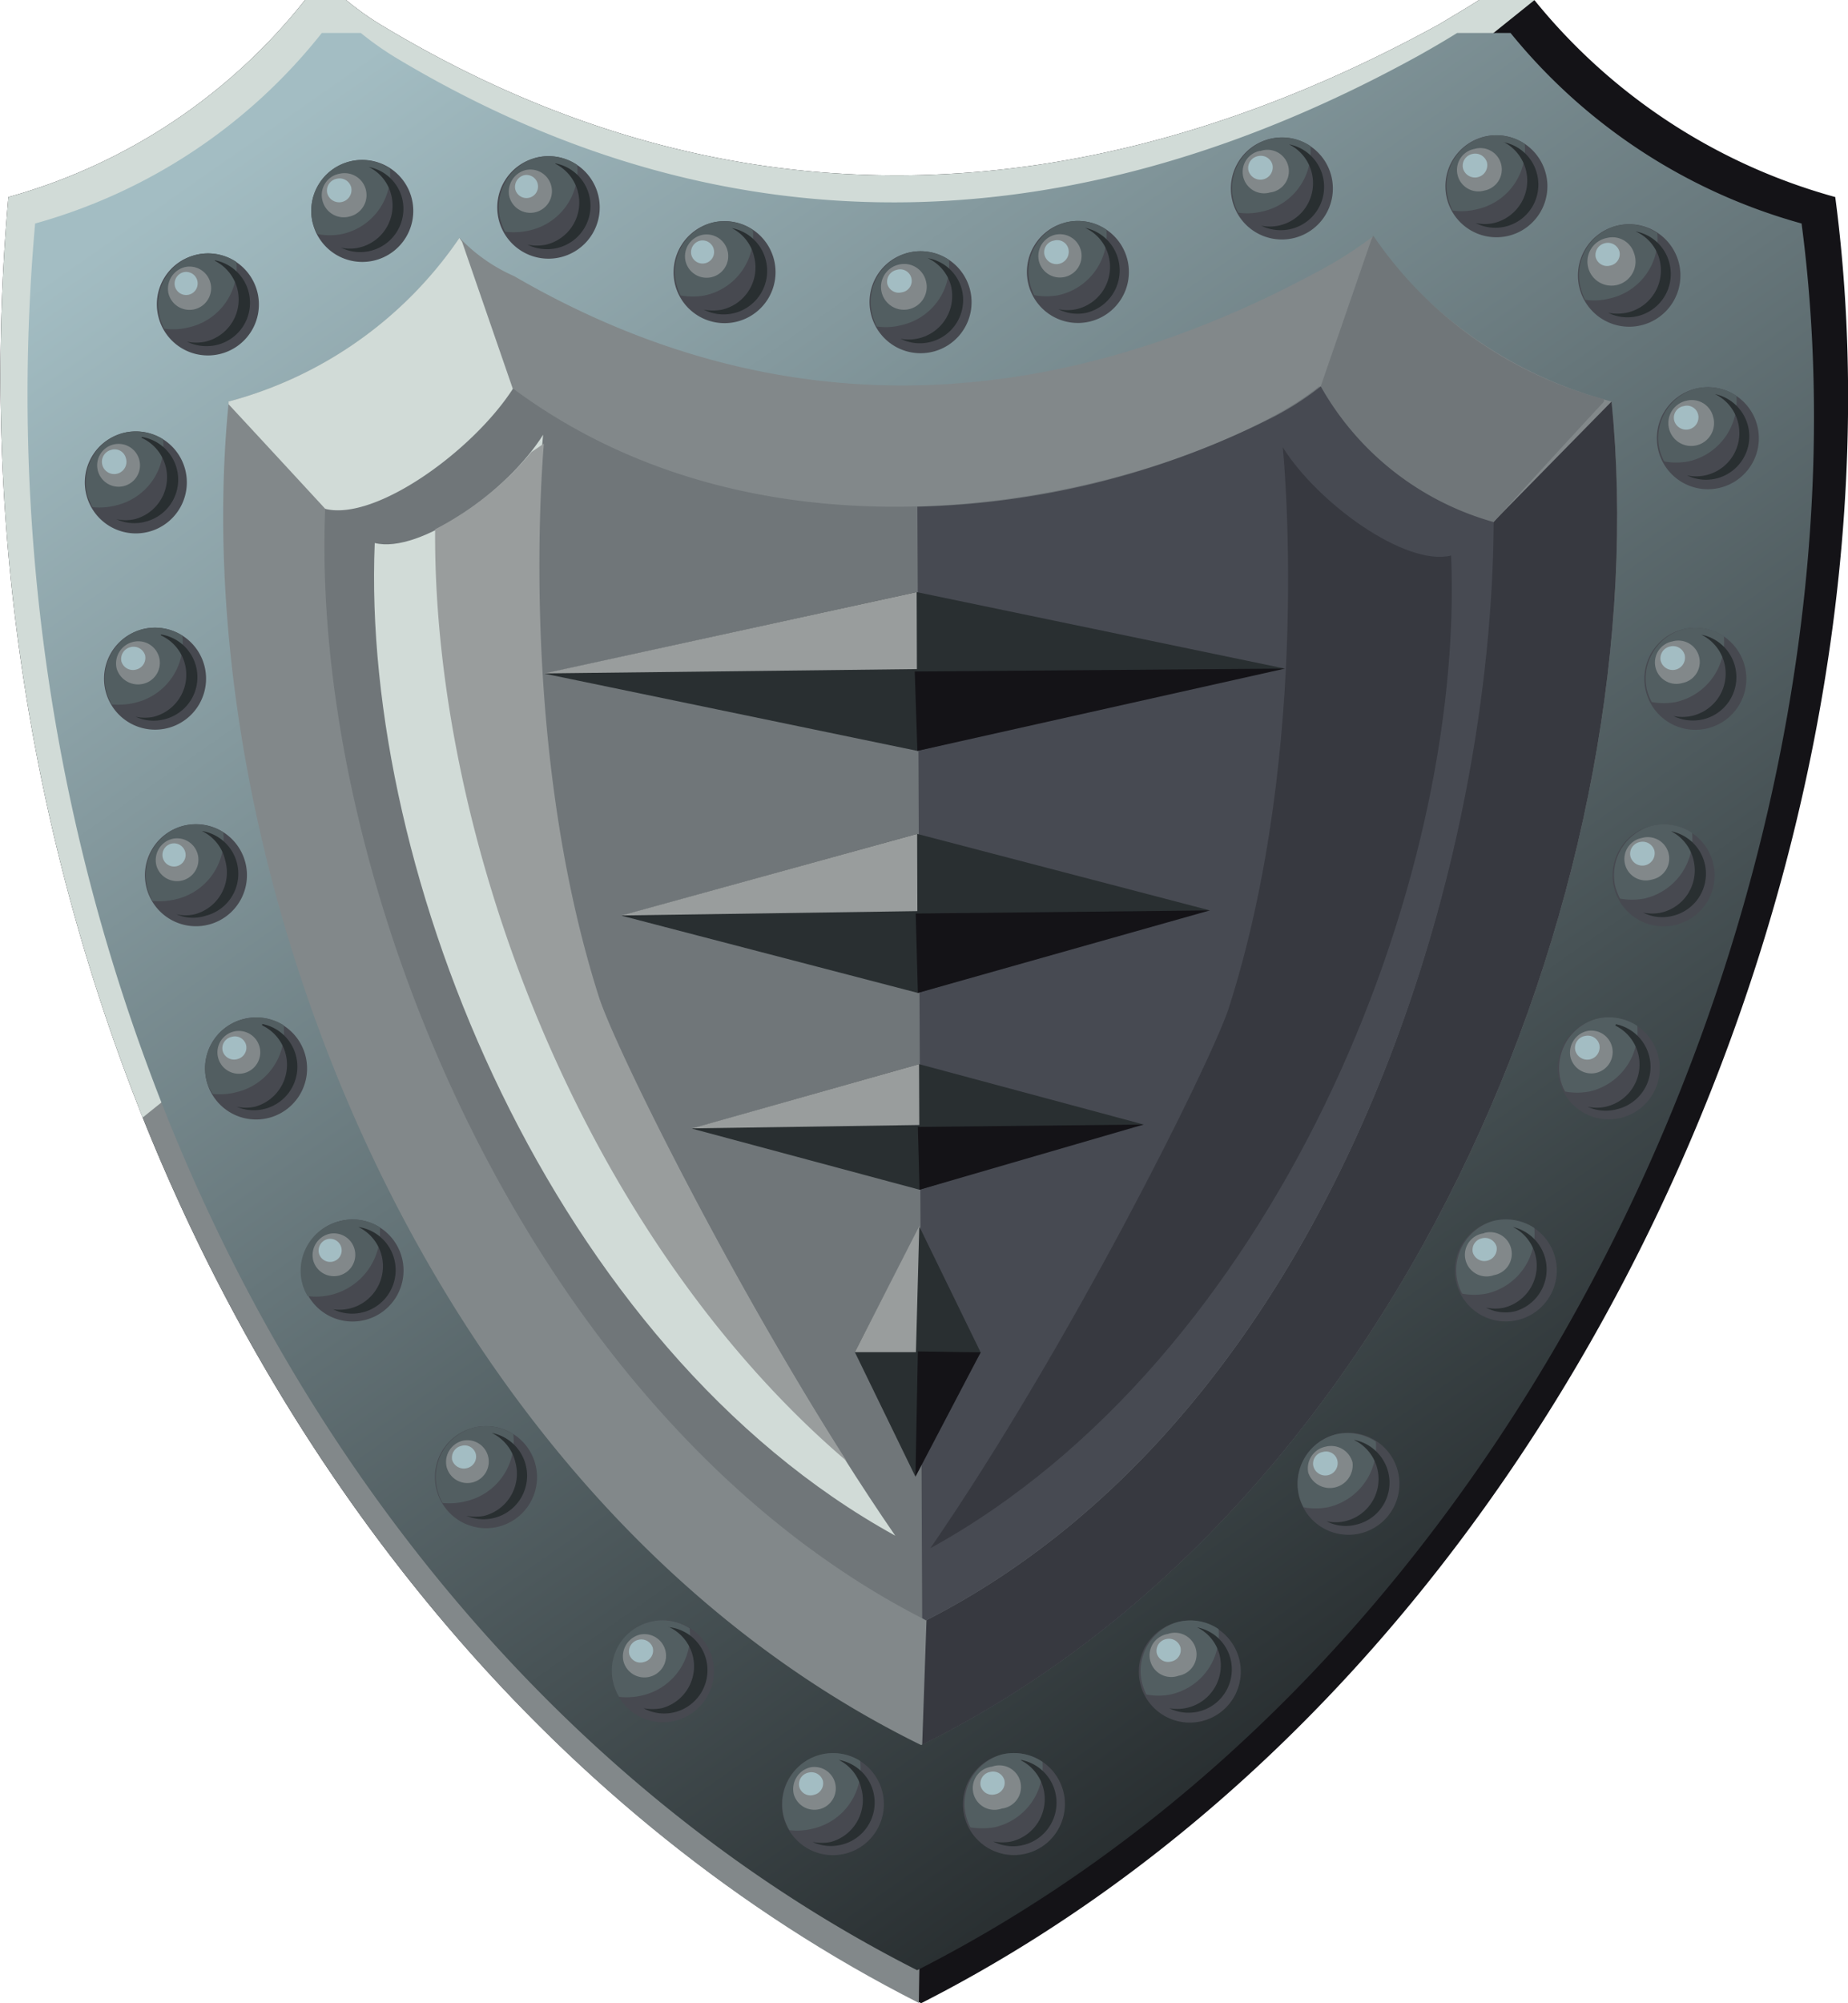 <svg xmlns="http://www.w3.org/2000/svg" xmlns:xlink="http://www.w3.org/1999/xlink" viewBox="0 0 76.83 83.26"><defs><style>.cls-1{fill:#141317;}.cls-1,.cls-10,.cls-11,.cls-12,.cls-2,.cls-3,.cls-4,.cls-5,.cls-6,.cls-7,.cls-8,.cls-9{fill-rule:evenodd;}.cls-2{fill:#82888a;}.cls-3{fill:#d1dbd7;}.cls-4{fill:url(#GradientFill_17);}.cls-5{fill:#373940;}.cls-6{fill:#707679;}.cls-7{fill:#474a52;}.cls-8{fill:#474950;}.cls-9{fill:#525e61;}.cls-10{fill:#292f31;}.cls-11{fill:#a3bdc3;}.cls-12{fill:#999d9d;}</style><linearGradient id="GradientFill_17" x1="65" y1="63.99" x2="19.62" y2="-0.83" gradientUnits="userSpaceOnUse"><stop offset="0" stop-color="#292f31"/><stop offset="1" stop-color="#a3bdc3"/></linearGradient></defs><g id="Layer_2" data-name="Layer 2"><g id="Ñëîé_1" data-name="Ñëîé 1"><path class="cls-1" d="M38.23,83.23l0,0C22.74,75.41,11.34,61,5.25,44.68A83.36,83.36,0,0,1,.35,8.19,23.87,23.87,0,0,0,12.68,0h1.71A12.06,12.06,0,0,0,16,1.13C30.46,9.79,45.43,8.92,59.85,1,60.44.64,61,.32,61.49,0h2.3A24.42,24.42,0,0,0,76.3,8.19c3.57,27.05-10.94,61.3-38,75.07Z"/><path class="cls-2" d="M38.2,83.25h0C23.18,75.63,12,61.83,5.78,46.07l32.38-13,.26,36.5Z"/><path class="cls-3" d="M5.93,46.45c-.23-.59-.46-1.18-.68-1.77A83.36,83.36,0,0,1,.35,8.19,23.87,23.87,0,0,0,12.68,0h1.71A12.06,12.06,0,0,0,16,1.13C30.46,9.79,45.43,8.92,59.85,1,60.44.64,61,.32,61.49,0H63.8Z"/><path class="cls-4" d="M38.09,81.87l0,0c-14.94-7.59-26-21.52-31.86-37.31A80.5,80.5,0,0,1,1.46,9.29,23.09,23.09,0,0,0,13.38,1.37H15a13,13,0,0,0,1.56,1.09C30.58,10.83,45.05,10,59,2.3c.57-.32,1.1-.63,1.58-.93h2.22a23.72,23.72,0,0,0,12.1,7.92c3.45,26.16-10.58,59.29-36.77,72.6Z"/><path class="cls-2" d="M38.25,72.51l0,0C17.67,62.38,7.59,35.87,9.51,16.69a16.85,16.85,0,0,0,9.6-6.8,7.06,7.06,0,0,0,2.27,1.59c11,6.39,22.32,5.75,33.27-.12a17.48,17.48,0,0,0,2.4-1.51A17.69,17.69,0,0,0,67,16.69c1.93,19.18-8.16,45.69-28.7,55.84Z"/><path class="cls-5" d="M67,16.69c1.93,19.17-8.14,45.66-28.66,55.83l.2-5.79-1.46-6.91,25-38.12Z"/><path class="cls-3" d="M9.5,16.8a.45.45,0,0,0,0-.11,16.85,16.85,0,0,0,9.6-6.8l.11.16,2.11,6.11.5,3.71-6.06,3.71S12.47,20,9.5,16.8Z"/><path class="cls-6" d="M66.68,16.7s0-.08,0-.11a16.82,16.82,0,0,1-9.59-6.8L57,10l-2.11,6.11-.5,3.7,6.06,3.72S63.7,19.9,66.68,16.7Z"/><path class="cls-6" d="M38.47,67.33l0,0C22.07,59,12.88,36.71,13.52,21.15c2.09.52,6.14-2.41,7.81-5,10.79,8,25.33,4.61,31.62,1.14a12.19,12.19,0,0,0,1.91-1.24,11.94,11.94,0,0,0,7.19,5.64C62,37.26,54.87,59,38.5,67.35Z"/><path class="cls-7" d="M38.47,67.33l0,0-.13-.07-.2-46.2A34.5,34.5,0,0,0,53,17.3a12.19,12.19,0,0,0,1.91-1.24,11.94,11.94,0,0,0,7.19,5.64C62,37.26,54.87,59,38.5,67.35Z"/><path class="cls-8" d="M14.55,6.71A2.12,2.12,0,1,1,13,9.26,2.12,2.12,0,0,1,14.55,6.71Z"/><path class="cls-9" d="M14.55,6.71a2.09,2.09,0,0,1,1.66.3,2.54,2.54,0,0,1-2,2.72,2.63,2.63,0,0,1-1,0A2.31,2.31,0,0,1,13,9.26,2.11,2.11,0,0,1,14.55,6.71Z"/><path class="cls-10" d="M15.33,6.94a1.78,1.78,0,0,1,1.4,1.35,1.8,1.8,0,0,1-2.56,2,1.63,1.63,0,0,0,.76,0,1.79,1.79,0,0,0,1.34-2.17A1.76,1.76,0,0,0,15.33,6.94Z"/><path class="cls-2" d="M14.12,7.22A.89.89,0,1,1,14.53,9a.91.91,0,0,1-1.12-.65A.9.9,0,0,1,14.12,7.22Z"/><path class="cls-11" d="M14,7.43a.5.5,0,0,1,.6.35.51.51,0,0,1-1,.23A.5.5,0,0,1,14,7.43Z"/><path class="cls-8" d="M61.72,5.68a2.12,2.12,0,1,1-1.57,2.55A2.12,2.12,0,0,1,61.72,5.68Z"/><path class="cls-9" d="M61.72,5.68a2.15,2.15,0,0,1,1.67.3,2.54,2.54,0,0,1-2,2.72,2.58,2.58,0,0,1-1,.05,2.14,2.14,0,0,1-.19-.52A2.11,2.11,0,0,1,61.72,5.68Z"/><path class="cls-10" d="M62.51,5.91a1.78,1.78,0,0,1,1.4,1.36,1.79,1.79,0,0,1-2.56,2,1.77,1.77,0,0,0,.76,0,1.81,1.81,0,0,0,.4-3.37Z"/><path class="cls-2" d="M61.3,6.19a.89.89,0,1,1,.41,1.73.89.89,0,1,1-.41-1.73Z"/><path class="cls-11" d="M61.21,6.4a.51.51,0,0,1,.61.35.51.51,0,0,1-1,.23A.5.5,0,0,1,61.21,6.4Z"/><path class="cls-8" d="M8.16,10.59a2.12,2.12,0,1,1-1.58,2.55A2.11,2.11,0,0,1,8.16,10.59Z"/><path class="cls-9" d="M8.16,10.59a2.11,2.11,0,0,1,1.67.3,2.55,2.55,0,0,1-2,2.72,2.58,2.58,0,0,1-1,.05,2.33,2.33,0,0,1-.2-.52A2.12,2.12,0,0,1,8.16,10.59Z"/><path class="cls-10" d="M8.94,10.82A1.8,1.8,0,0,1,9,14.34a1.85,1.85,0,0,1-1.23-.14,1.82,1.82,0,0,0,.77,0,1.8,1.8,0,0,0,.39-3.36Z"/><path class="cls-2" d="M7.74,11.09A.9.9,0,1,1,7,12.18.93.93,0,0,1,7.74,11.09Z"/><path class="cls-11" d="M7.65,11.31a.48.48,0,1,1-.38.58A.49.49,0,0,1,7.65,11.31Z"/><path class="cls-8" d="M67.23,9.38a2.13,2.13,0,1,1-1.57,2.56A2.13,2.13,0,0,1,67.23,9.38Z"/><path class="cls-9" d="M67.23,9.38a2.11,2.11,0,0,1,1.67.31,2.54,2.54,0,0,1-2,2.72,2.58,2.58,0,0,1-1,.05,2.31,2.31,0,0,1-.19-.52A2.12,2.12,0,0,1,67.23,9.38Z"/><path class="cls-10" d="M68,9.62A1.78,1.78,0,0,1,69.42,11a1.8,1.8,0,0,1-2.56,2,2,2,0,0,0,.76,0A1.8,1.8,0,0,0,69,10.81,1.76,1.76,0,0,0,68,9.62Z"/><path class="cls-2" d="M66.81,9.89a.94.94,0,0,1,1.13.65,1,1,0,1,1-1.13-.65Z"/><path class="cls-11" d="M66.72,10.11a.5.5,0,0,1,.61.35.49.49,0,0,1-.39.58.49.49,0,0,1-.6-.35A.5.5,0,0,1,66.72,10.11Z"/><path class="cls-8" d="M5.11,18a2.12,2.12,0,1,1-1.51,2.6A2.12,2.12,0,0,1,5.11,18Z"/><path class="cls-9" d="M5.11,18a2.15,2.15,0,0,1,1.67.26A2.55,2.55,0,0,1,4.85,21a2.8,2.8,0,0,1-1,.08,2.2,2.2,0,0,1-.22-.52A2.13,2.13,0,0,1,5.11,18Z"/><path class="cls-10" d="M5.89,18.16a1.8,1.8,0,0,1,.17,3.52,1.76,1.76,0,0,1-1.22-.1,1.79,1.79,0,0,0,.76,0,1.8,1.8,0,0,0,.29-3.38Z"/><path class="cls-2" d="M4.7,18.48a.89.89,0,1,1,.46,1.72.89.89,0,1,1-.46-1.72Z"/><path class="cls-11" d="M4.62,18.7a.48.48,0,0,1,.61.33.51.51,0,1,1-.61-.33Z"/><path class="cls-8" d="M5.9,26.16a2.12,2.12,0,1,1-1.5,2.6A2.12,2.12,0,0,1,5.9,26.16Z"/><path class="cls-9" d="M5.9,26.16a2.12,2.12,0,0,1,1.68.26A2.56,2.56,0,0,1,5.65,29.2a3,3,0,0,1-1,.08,2.2,2.2,0,0,1-.22-.52A2.13,2.13,0,0,1,5.9,26.16Z"/><path class="cls-10" d="M6.69,26.37a1.8,1.8,0,0,1,.17,3.52,1.76,1.76,0,0,1-1.22-.1,1.79,1.79,0,0,0,.76,0,1.8,1.8,0,0,0,.29-3.38Z"/><path class="cls-2" d="M5.5,26.69A.89.89,0,1,1,6,28.41a.93.93,0,0,1-1.15-.62A.92.92,0,0,1,5.5,26.69Z"/><path class="cls-11" d="M5.42,26.9a.5.5,0,0,1,.61.33.5.5,0,0,1-.37.6.5.5,0,0,1-.61-.33A.5.5,0,0,1,5.42,26.9Z"/><path class="cls-8" d="M7.6,34.33a2.12,2.12,0,1,1-1.5,2.6A2.12,2.12,0,0,1,7.6,34.33Z"/><path class="cls-9" d="M7.6,34.33a2.17,2.17,0,0,1,1.68.26,2.56,2.56,0,0,1-1.94,2.78,3,3,0,0,1-1,.08,2.18,2.18,0,0,1-.21-.52A2.13,2.13,0,0,1,7.6,34.33Z"/><path class="cls-10" d="M8.39,34.54a1.8,1.8,0,0,1,.17,3.52A1.73,1.73,0,0,1,7.33,38a1.68,1.68,0,0,0,.77,0,1.8,1.8,0,0,0,1.27-2.21A1.78,1.78,0,0,0,8.39,34.54Z"/><path class="cls-2" d="M7.19,34.86A.89.89,0,1,1,6.51,36,.91.91,0,0,1,7.19,34.86Z"/><path class="cls-11" d="M7.11,35.07a.48.48,0,1,1,.25.93.48.48,0,1,1-.25-.93Z"/><path class="cls-8" d="M10.11,42.36A2.12,2.12,0,1,1,8.61,45,2.12,2.12,0,0,1,10.11,42.36Z"/><path class="cls-9" d="M10.11,42.36a2.14,2.14,0,0,1,1.68.25,2.56,2.56,0,0,1-1.94,2.78,2.8,2.8,0,0,1-1,.08A2.18,2.18,0,0,1,8.61,45,2.11,2.11,0,0,1,10.11,42.36Z"/><path class="cls-10" d="M10.9,42.56A1.81,1.81,0,1,1,9.84,46a1.79,1.79,0,0,0,.76,0,1.81,1.81,0,0,0,.3-3.38Z"/><path class="cls-2" d="M9.7,42.88a.89.89,0,1,1,.46,1.72.89.89,0,1,1-.46-1.72Z"/><path class="cls-11" d="M9.62,43.1a.48.48,0,0,1,.61.33.49.49,0,0,1-.36.59.49.49,0,0,1-.61-.33A.48.48,0,0,1,9.62,43.1Z"/><path class="cls-8" d="M14.11,50.76a2.12,2.12,0,1,1-1.5,2.6A2.11,2.11,0,0,1,14.11,50.76Z"/><path class="cls-9" d="M14.11,50.76a2.12,2.12,0,0,1,1.68.25,2.66,2.66,0,0,1-3,2.86,1.92,1.92,0,0,1-.22-.51A2.12,2.12,0,0,1,14.11,50.76Z"/><path class="cls-10" d="M14.9,51a1.81,1.81,0,1,1-1.05,3.42A1.81,1.81,0,0,0,14.9,51Z"/><path class="cls-2" d="M13.71,51.28a.89.89,0,1,1-.69,1.1A.91.91,0,0,1,13.71,51.28Z"/><path class="cls-11" d="M13.63,51.5a.48.48,0,1,1-.37.59A.49.49,0,0,1,13.63,51.5Z"/><path class="cls-8" d="M19.66,59.35a2.12,2.12,0,1,1-1.5,2.6A2.11,2.11,0,0,1,19.66,59.35Z"/><path class="cls-9" d="M19.66,59.35a2.14,2.14,0,0,1,1.68.26,2.56,2.56,0,0,1-1.94,2.78,2.8,2.8,0,0,1-1,.08,2.18,2.18,0,0,1-.21-.52A2.12,2.12,0,0,1,19.66,59.35Z"/><path class="cls-10" d="M20.45,59.56A1.81,1.81,0,1,1,19.39,63a1.79,1.79,0,0,0,.76,0,1.81,1.81,0,0,0,1.28-2.21A1.83,1.83,0,0,0,20.45,59.56Z"/><path class="cls-2" d="M19.25,59.88a.89.89,0,1,1-.68,1.1A.91.91,0,0,1,19.25,59.88Z"/><path class="cls-11" d="M19.17,60.1a.48.48,0,0,1,.61.33.49.49,0,0,1-.36.59.51.51,0,0,1-.62-.33A.5.5,0,0,1,19.17,60.1Z"/><path class="cls-8" d="M27,67.42A2.12,2.12,0,1,1,25.51,70,2.12,2.12,0,0,1,27,67.42Z"/><path class="cls-9" d="M27,67.42a2.07,2.07,0,0,1,1.67.26,2.56,2.56,0,0,1-1.93,2.78,2.79,2.79,0,0,1-1,.07A2.09,2.09,0,0,1,27,67.42Z"/><path class="cls-10" d="M27.8,67.63A1.8,1.8,0,1,1,26.75,71a2,2,0,0,0,.76,0,1.8,1.8,0,0,0,.29-3.38Z"/><path class="cls-2" d="M26.61,67.94a.9.9,0,1,1-.69,1.11A.93.93,0,0,1,26.61,67.94Z"/><path class="cls-11" d="M26.53,68.16a.5.5,0,0,1,.61.33.49.49,0,0,1-.37.59.48.48,0,0,1-.61-.33A.5.5,0,0,1,26.53,68.16Z"/><path class="cls-8" d="M34.08,72.94a2.12,2.12,0,1,1-1.5,2.6A2.12,2.12,0,0,1,34.08,72.94Z"/><path class="cls-9" d="M34.08,72.94a2.12,2.12,0,0,1,1.68.25A2.56,2.56,0,0,1,33.82,76a2.72,2.72,0,0,1-1,.07,2.31,2.31,0,0,1-.22-.51A2.13,2.13,0,0,1,34.08,72.94Z"/><path class="cls-10" d="M34.87,73.15A1.8,1.8,0,0,1,35,76.67a1.82,1.82,0,0,1-1.22-.11,2,2,0,0,0,.76,0,1.81,1.81,0,0,0,1.27-2.22A1.76,1.76,0,0,0,34.87,73.15Z"/><path class="cls-2" d="M33.68,73.46A.89.89,0,1,1,33,74.57.93.93,0,0,1,33.68,73.46Z"/><path class="cls-11" d="M33.6,73.68a.5.5,0,0,1,.61.33.49.49,0,0,1-.37.59.48.48,0,0,1-.61-.33A.49.49,0,0,1,33.6,73.68Z"/><path class="cls-8" d="M70.52,16.15a2.12,2.12,0,1,1-1.58,2.55A2.12,2.12,0,0,1,70.52,16.15Z"/><path class="cls-9" d="M70.52,16.15a2.15,2.15,0,0,1,1.67.3,2.56,2.56,0,0,1-2,2.73,2.77,2.77,0,0,1-1,0,2.16,2.16,0,0,1-.2-.52A2.12,2.12,0,0,1,70.52,16.15Z"/><path class="cls-10" d="M71.3,16.38a1.8,1.8,0,1,1-1.16,3.38,1.8,1.8,0,0,0,1.16-3.38Z"/><path class="cls-2" d="M70.1,16.66a.91.91,0,0,1,1.12.65.95.95,0,1,1-1.12-.65Z"/><path class="cls-11" d="M70,16.88a.48.48,0,0,1,.6.35.5.5,0,0,1-1,.23A.49.49,0,0,1,70,16.88Z"/><path class="cls-8" d="M70,26.15a2.12,2.12,0,1,1-1.58,2.55A2.12,2.12,0,0,1,70,26.15Z"/><path class="cls-9" d="M70,26.15a2.11,2.11,0,0,1,1.67.3,2.56,2.56,0,0,1-2,2.73,2.77,2.77,0,0,1-1,0,2.33,2.33,0,0,1-.2-.52A2.12,2.12,0,0,1,70,26.15Z"/><path class="cls-10" d="M70.73,26.38a1.8,1.8,0,0,1,.07,3.52,1.85,1.85,0,0,1-1.23-.14,1.8,1.8,0,0,0,1.16-3.38Z"/><path class="cls-2" d="M69.53,26.66a.89.89,0,1,1,.41,1.73.89.89,0,1,1-.41-1.73Z"/><path class="cls-11" d="M69.44,26.87a.5.5,0,0,1,.6.35.5.5,0,0,1-1,.23A.5.5,0,0,1,69.44,26.87Z"/><path class="cls-8" d="M68.68,34.32a2.12,2.12,0,1,1-1.58,2.55A2.12,2.12,0,0,1,68.68,34.32Z"/><path class="cls-9" d="M68.68,34.32a2.11,2.11,0,0,1,1.67.3,2.56,2.56,0,0,1-2,2.73,2.77,2.77,0,0,1-1,0,3,3,0,0,1-.2-.52A2.13,2.13,0,0,1,68.68,34.32Z"/><path class="cls-10" d="M69.47,34.55a1.8,1.8,0,0,1,.06,3.52,1.75,1.75,0,0,1-1.22-.14,1.77,1.77,0,0,0,.76,0,1.8,1.8,0,0,0,1.34-2.17A1.78,1.78,0,0,0,69.47,34.55Z"/><path class="cls-2" d="M68.26,34.83a.89.89,0,1,1,.41,1.73.89.89,0,1,1-.41-1.73Z"/><path class="cls-11" d="M68.17,35a.51.51,0,0,1,.61.35.51.51,0,0,1-1,.23A.5.5,0,0,1,68.17,35Z"/><path class="cls-8" d="M66.4,42.34a2.12,2.12,0,1,1-1.58,2.55A2.12,2.12,0,0,1,66.4,42.34Z"/><path class="cls-9" d="M66.4,42.34a2.15,2.15,0,0,1,1.67.3,2.57,2.57,0,0,1-2,2.73,2.77,2.77,0,0,1-1,0,1.81,1.81,0,0,1-.2-.52A2.12,2.12,0,0,1,66.4,42.34Z"/><path class="cls-10" d="M67.18,42.57a1.81,1.81,0,0,1,.06,3.53A1.83,1.83,0,0,1,66,46a1.77,1.77,0,0,0,.76,0,1.8,1.8,0,0,0,.4-3.37Z"/><path class="cls-2" d="M66,42.85a.89.89,0,1,1-.71,1.08A.92.92,0,0,1,66,42.85Z"/><path class="cls-11" d="M65.89,43.06a.5.5,0,0,1,.6.35.51.51,0,0,1-1,.24A.5.5,0,0,1,65.89,43.06Z"/><path class="cls-8" d="M62.12,50.74a2.12,2.12,0,1,1-1.58,2.55A2.12,2.12,0,0,1,62.12,50.74Z"/><path class="cls-9" d="M62.12,50.74a2.15,2.15,0,0,1,1.67.3,2.56,2.56,0,0,1-2,2.73,2.77,2.77,0,0,1-1,0,2.16,2.16,0,0,1-.2-.52A2.13,2.13,0,0,1,62.12,50.74Z"/><path class="cls-10" d="M62.9,51A1.81,1.81,0,0,1,63,54.5a1.75,1.75,0,0,1-1.22-.15,1.77,1.77,0,0,0,.76,0A1.8,1.8,0,0,0,62.9,51Z"/><path class="cls-2" d="M61.7,51.25A.9.9,0,1,1,62.11,53a.9.9,0,1,1-.41-1.74Z"/><path class="cls-11" d="M61.61,51.47a.5.5,0,0,1,.61.35.51.51,0,0,1-.39.58.5.5,0,0,1-.6-.35A.49.49,0,0,1,61.61,51.47Z"/><path class="cls-8" d="M55.53,59.62A2.12,2.12,0,1,1,54,62.17,2.12,2.12,0,0,1,55.53,59.62Z"/><path class="cls-9" d="M55.53,59.62a2.15,2.15,0,0,1,1.67.3,2.57,2.57,0,0,1-2,2.73,2.77,2.77,0,0,1-1,0,1.81,1.81,0,0,1-.2-.52A2.12,2.12,0,0,1,55.53,59.62Z"/><path class="cls-10" d="M56.31,59.85a1.82,1.82,0,0,1,1.41,1.36,1.79,1.79,0,0,1-1.34,2.16,1.73,1.73,0,0,1-1.23-.14,1.77,1.77,0,0,0,.76,0,1.8,1.8,0,0,0,.4-3.37Z"/><path class="cls-2" d="M55.11,60.13a.92.92,0,0,1,1.12.65.95.95,0,0,1-1.84.43A.92.92,0,0,1,55.11,60.13Z"/><path class="cls-11" d="M55,60.35a.48.48,0,0,1,.6.35.5.5,0,0,1-1,.23A.49.49,0,0,1,55,60.35Z"/><path class="cls-8" d="M49,67.41A2.12,2.12,0,1,1,47.41,70,2.12,2.12,0,0,1,49,67.41Z"/><path class="cls-9" d="M49,67.41a2.09,2.09,0,0,1,1.66.3,2.54,2.54,0,0,1-2,2.72,2.57,2.57,0,0,1-1,0,2.31,2.31,0,0,1-.19-.52A2.11,2.11,0,0,1,49,67.41Z"/><path class="cls-10" d="M49.77,67.64A1.78,1.78,0,0,1,51.17,69a1.8,1.8,0,0,1-2.56,2,1.81,1.81,0,0,0,2.1-2.18A1.75,1.75,0,0,0,49.77,67.64Z"/><path class="cls-2" d="M48.56,67.91A.9.9,0,1,1,49,69.65a.9.9,0,1,1-.41-1.74Z"/><path class="cls-11" d="M48.47,68.13a.5.5,0,0,1,.61.35.49.49,0,0,1-.39.58.49.49,0,0,1-.6-.35A.5.5,0,0,1,48.47,68.13Z"/><path class="cls-8" d="M41.67,72.92a2.12,2.12,0,1,1-1.58,2.55A2.13,2.13,0,0,1,41.67,72.92Z"/><path class="cls-9" d="M41.67,72.92a2.12,2.12,0,0,1,1.67.31,2.56,2.56,0,0,1-2,2.72,3,3,0,0,1-1,0,2.39,2.39,0,0,1-.19-.53A2.12,2.12,0,0,1,41.67,72.92Z"/><path class="cls-10" d="M42.45,73.15a1.81,1.81,0,1,1-1.16,3.39,2,2,0,0,0,.76,0,1.81,1.81,0,0,0,.4-3.37Z"/><path class="cls-2" d="M41.24,73.43a.9.9,0,1,1,.41,1.74.9.9,0,1,1-.41-1.74Z"/><path class="cls-11" d="M41.16,73.65a.49.49,0,0,1,.6.35.49.49,0,0,1-.39.58.49.49,0,0,1-.6-.35A.49.49,0,0,1,41.16,73.65Z"/><path class="cls-8" d="M29.63,9.25a2.12,2.12,0,1,1-1.57,2.55A2.13,2.13,0,0,1,29.63,9.25Z"/><path class="cls-9" d="M29.63,9.25a2.11,2.11,0,0,1,1.67.31,2.54,2.54,0,0,1-2,2.72,2.75,2.75,0,0,1-1,0,2.14,2.14,0,0,1-.19-.52A2.11,2.11,0,0,1,29.63,9.25Z"/><path class="cls-10" d="M30.42,9.48a1.81,1.81,0,1,1-1.16,3.39,2,2,0,0,0,.76,0,1.8,1.8,0,0,0,1.34-2.17A1.77,1.77,0,0,0,30.42,9.48Z"/><path class="cls-2" d="M29.21,9.76a.9.9,0,1,1-.71,1.09A.91.91,0,0,1,29.21,9.76Z"/><path class="cls-11" d="M29.13,10a.48.48,0,1,1-.39.58A.49.49,0,0,1,29.13,10Z"/><path class="cls-8" d="M44.33,9.24a2.12,2.12,0,1,1-1.58,2.55A2.12,2.12,0,0,1,44.33,9.24Z"/><path class="cls-9" d="M44.33,9.24A2.09,2.09,0,0,1,46,9.55a2.55,2.55,0,0,1-2,2.72,2.81,2.81,0,0,1-1,0,2.14,2.14,0,0,1-.19-.52A2.11,2.11,0,0,1,44.33,9.24Z"/><path class="cls-10" d="M45.11,9.47A1.81,1.81,0,0,1,45.17,13,1.75,1.75,0,0,1,44,12.85a1.77,1.77,0,0,0,.76,0,1.8,1.8,0,0,0,1.34-2.17A1.77,1.77,0,0,0,45.11,9.47Z"/><path class="cls-2" d="M43.9,9.75a.9.9,0,1,1-.71,1.09A.91.91,0,0,1,43.9,9.75Z"/><path class="cls-11" d="M43.82,10a.48.48,0,0,1,.6.35.51.51,0,0,1-1,.23A.49.49,0,0,1,43.82,10Z"/><path class="cls-8" d="M37.78,10.5a2.12,2.12,0,1,1-1.57,2.55A2.11,2.11,0,0,1,37.78,10.5Z"/><path class="cls-9" d="M37.78,10.5a2.11,2.11,0,0,1,1.67.3,2.54,2.54,0,0,1-2,2.72,2.58,2.58,0,0,1-1,.05,2.31,2.31,0,0,1-.19-.52A2.11,2.11,0,0,1,37.78,10.5Z"/><path class="cls-10" d="M38.57,10.73A1.78,1.78,0,0,1,40,12.08a1.8,1.8,0,0,1-2.56,2,1.81,1.81,0,0,0,2.1-2.19A1.76,1.76,0,0,0,38.57,10.73Z"/><path class="cls-2" d="M37.36,11a.93.93,0,0,1,1.13.66A.95.95,0,1,1,37.36,11Z"/><path class="cls-11" d="M37.27,11.22a.48.48,0,1,1,.22.93.49.49,0,0,1-.6-.35A.5.5,0,0,1,37.27,11.22Z"/><path class="cls-8" d="M22.31,6.55a2.13,2.13,0,1,1-1.58,2.56A2.13,2.13,0,0,1,22.31,6.55Z"/><path class="cls-9" d="M22.31,6.55A2.11,2.11,0,0,1,24,6.86a2.55,2.55,0,0,1-2,2.72,2.77,2.77,0,0,1-1,.05,2.54,2.54,0,0,1-.2-.52A2.13,2.13,0,0,1,22.31,6.55Z"/><path class="cls-10" d="M23.09,6.79a1.8,1.8,0,0,1,.07,3.52,1.85,1.85,0,0,1-1.23-.14,2,2,0,0,0,.77,0,1.8,1.8,0,0,0,.39-3.36Z"/><path class="cls-2" d="M21.89,7.06a.9.9,0,1,1-.72,1.09A.93.93,0,0,1,21.89,7.06Z"/><path class="cls-11" d="M21.8,7.28a.48.48,0,1,1-.38.58A.5.5,0,0,1,21.8,7.28Z"/><path class="cls-8" d="M52.81,5.77a2.12,2.12,0,1,1-1.58,2.55A2.12,2.12,0,0,1,52.81,5.77Z"/><path class="cls-9" d="M52.81,5.77a2.11,2.11,0,0,1,1.67.3,2.55,2.55,0,0,1-2,2.72,2.58,2.58,0,0,1-1,.05,2.33,2.33,0,0,1-.2-.52A2.12,2.12,0,0,1,52.81,5.77Z"/><path class="cls-10" d="M53.59,6a1.8,1.8,0,0,1,.07,3.52,1.85,1.85,0,0,1-1.23-.14A1.8,1.8,0,0,0,54.54,7.2,1.79,1.79,0,0,0,53.59,6Z"/><path class="cls-2" d="M52.39,6.28A.89.89,0,1,1,52.8,8a.89.89,0,1,1-.41-1.73Z"/><path class="cls-11" d="M52.3,6.49a.5.5,0,0,1,.6.35.5.5,0,0,1-1,.23A.5.5,0,0,1,52.3,6.49Z"/><path class="cls-3" d="M37.22,63.83C23,56,15,36.35,15.58,22.57c1.88.47,5.54-2.17,7-4.5,0,0-1.26,12.37,2.26,23.36C25.64,43.78,31.43,55.42,37.22,63.83Z"/><path class="cls-12" d="M18.09,22a12.93,12.93,0,0,0,4-3.21l.52-.35c-.18,2.23-.85,13.14,2.29,23,.67,2.07,5.25,11.36,10.3,19.29C24.1,51.24,18,34.71,18.09,22Z"/><path class="cls-5" d="M38.68,64.35C52.93,56.51,60.9,36.87,60.33,23.09c-1.89.47-5.54-2.17-7-4.5,0,0,1.27,12.37-2.26,23.36C50.27,44.3,44.47,55.94,38.68,64.35Z"/><path class="cls-10" d="M53.42,27.79c-.5-.07-15.28,3.42-15.28,3.42L22.64,28l15.47-3.39Z"/><polygon class="cls-1" points="38.03 27.91 38.14 31.21 53.42 27.79 38.03 27.91"/><polygon class="cls-12" points="38.12 27.81 38.11 24.61 22.63 27.99 38.12 27.81"/><path class="cls-10" d="M50.3,37.84c-.4-.06-12.14,3.43-12.14,3.43L25.84,38.06l12.29-3.4Z"/><polygon class="cls-1" points="38.07 37.97 38.16 41.27 50.3 37.84 38.07 37.97"/><polygon class="cls-12" points="38.14 37.87 38.13 34.66 25.84 38.05 38.14 37.87"/><path class="cls-10" d="M47.55,46.74c-.31-.05-9.32,2.71-9.32,2.71l-9.46-2.54,9.44-2.68Z"/><polygon class="cls-1" points="38.16 46.84 38.23 49.45 47.55 46.74 38.16 46.84"/><polygon class="cls-12" points="38.22 46.76 38.21 44.23 28.77 46.9 38.22 46.76"/><path class="cls-10" d="M38.06,61.38c-.05-.17,2.71-5.17,2.71-5.17L38.23,51,35.54,56.2Z"/><polygon class="cls-1" points="38.16 56.17 40.77 56.21 38.06 61.38 38.16 56.17"/><polygon class="cls-12" points="38.08 56.2 35.54 56.2 38.22 50.96 38.08 56.2"/></g></g></svg>